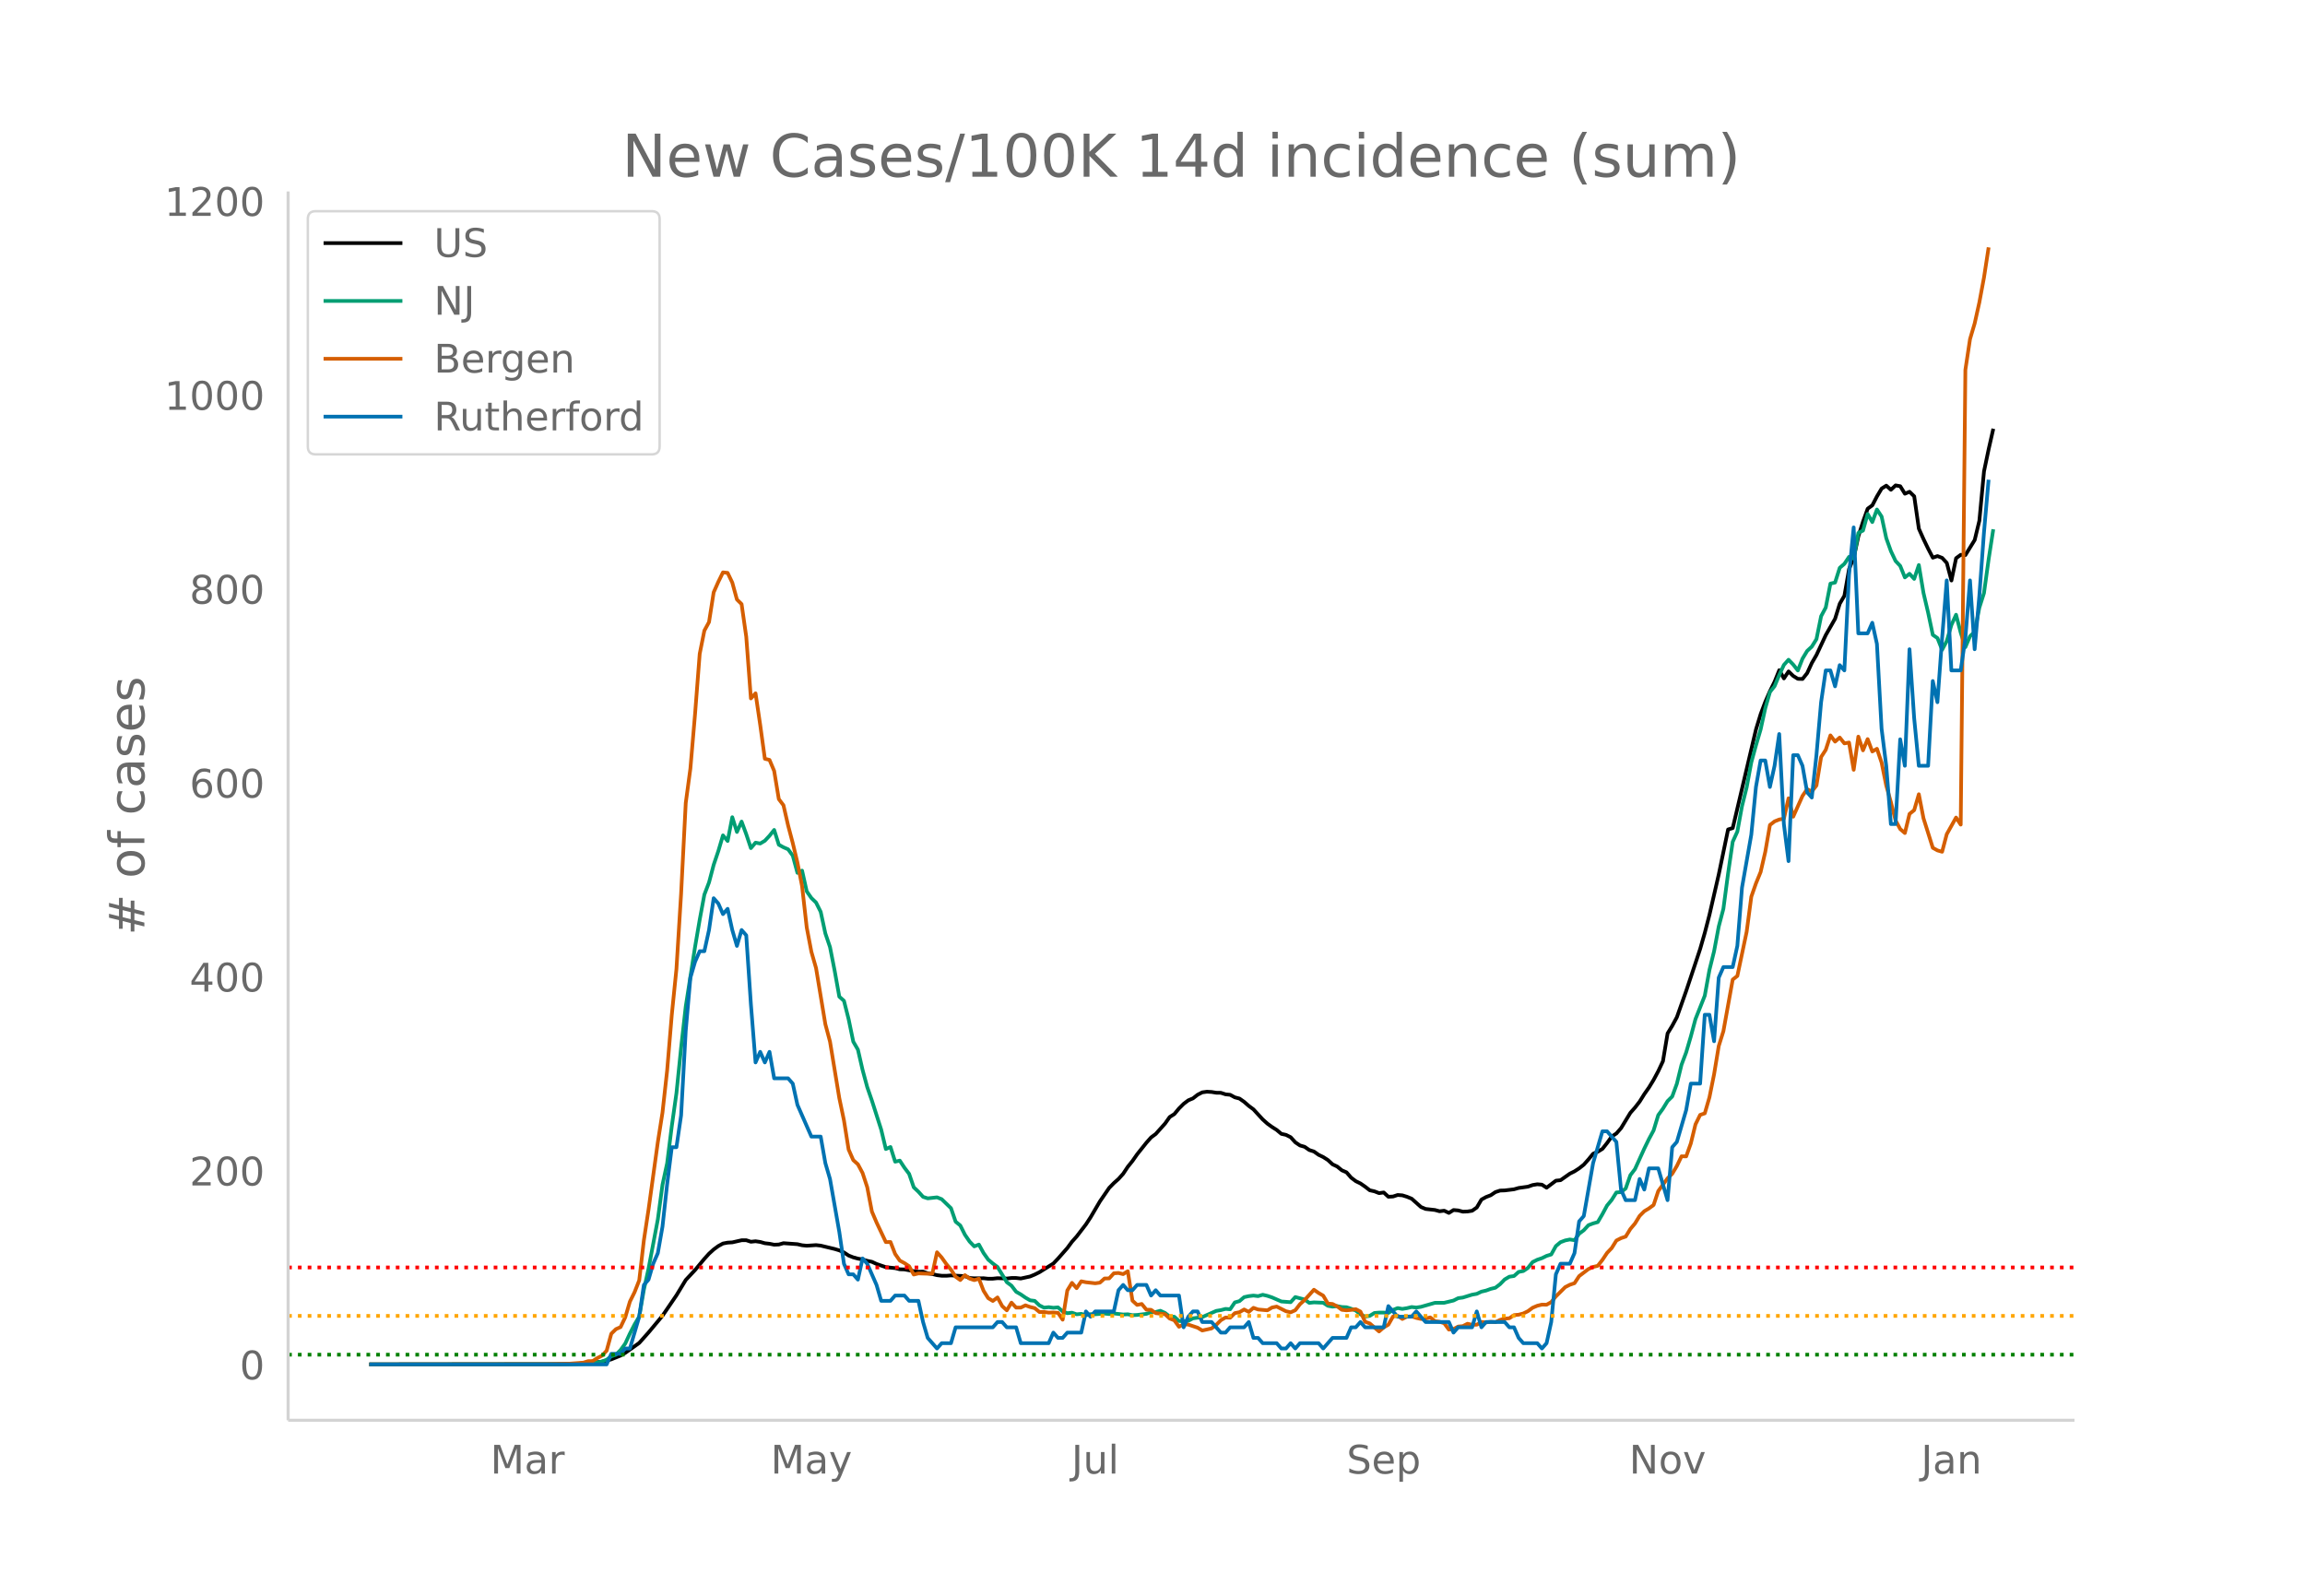 <svg height="864" viewBox="0 0 936 648" width="1248" xmlns="http://www.w3.org/2000/svg" xmlns:xlink="http://www.w3.org/1999/xlink"><defs><style>*{stroke-linecap:butt;stroke-linejoin:round}</style></defs><g id="figure_1"><path d="M0 648h936V0H0z" fill="#fff" id="patch_1"/><g id="axes_1"><path d="M117 576.72h725.4V77.76H117z" fill="none" id="patch_2"/><path clip-path="url(#pd6ad31c8cc)" d="M149.973 554.04l77.471-.09 7.559-.21 5.668-.376 3.78-.447 1.889-.39 1.89-.544 3.779-1.53 1.89-1.09 5.668-4.029 3.779-4.25 5.669-6.788 5.668-8.305 3.78-6.23 3.779-4.04 3.779-4.552 1.89-2.088 1.889-1.716 1.89-1.387 1.889-1.026 1.89-.359 1.889-.108 3.78-.856 1.889-.01 1.89.615 1.889-.198 1.89.275 1.889.53 1.89.214 1.889.38 1.89-.081 1.89-.534 5.668.407 1.89.436 1.889.186 3.779-.249 1.89.21 5.668 1.361 1.89.569 1.89.84 1.889 1.251 1.89.744 1.889.512 1.89.336 1.89.557 1.889.397 1.89.879 3.778 1.3 3.78.39 1.889.471 1.89.055 3.779.702 1.89.241 1.889-.049 1.89.684 1.889.288 1.89.472 1.889.225 1.89.017 1.889-.152 5.669.297 1.89.754 1.889.129 3.779-.029 1.89.198 1.889-.022 1.89-.2 3.779.143 1.89-.223 1.889.005 1.89.211 3.778-.823 1.89-.79 1.89-.941 5.668-3.533 1.89-1.994 3.779-4.292 1.89-2.562 1.889-2.113 3.78-4.927 1.889-2.892 3.779-6.44 3.779-5.504 1.89-1.936 1.889-1.68 1.89-2.104 1.89-2.846 1.889-2.346 1.89-2.704 3.778-4.73 1.89-2.137 1.89-1.4 3.779-4.22 1.89-2.664 1.889-1.196 1.89-2.276 1.889-1.885 1.89-1.428 1.889-.788 1.89-1.474 1.889-.974 1.89-.257 1.89.105 1.889.308 1.89.03 1.889.62 1.89.189 1.889 1.033 1.89.499 1.889 1.326 1.89 1.653 1.89 1.4 3.778 4.107 1.89 1.697 1.89 1.361 1.889 1.199 1.89 1.586 1.889.413 1.89.957 1.89 2.072 1.889 1.276 1.89.54 1.889 1.31 1.89.604 1.889 1.338 1.89.912 1.889 1.208 1.89 1.748 1.89.888 1.889 1.538 1.89.814 1.889 2.177 1.89 1.424 1.889.92 1.89 1.31 1.889 1.464 1.89.426 1.89.73 1.889-.266 1.89 1.738 1.889-.1 1.89-.621 1.889.148 1.89.584 1.889.775 3.78 3.373 1.889.798 3.779.42 1.89.518 1.889-.23 1.89.9 1.889-1.173 1.89.159 1.89.506 1.889-.07 1.89-.301 1.889-1.33 1.89-3.212 1.889-1.042 1.89-.724 1.889-1.271 1.89-.619 1.889-.059 3.78-.462 1.889-.54 3.779-.527 1.89-.659 1.889-.311 1.89.165 1.889 1.23 3.78-2.859 1.889-.191 3.779-2.66 1.89-.936 1.889-1.224 1.89-1.496 1.889-2.132 1.89-2.3 1.89-.807 1.889-1.166 1.89-2.39 1.889-2.615 1.89-1.254 1.889-2.157 3.779-6.218 1.89-2.142 1.89-2.434 1.889-3.024 1.89-2.692 1.889-3.105 1.89-3.53 1.889-4.028 1.89-11.295 1.889-3.095 1.89-3.514 3.779-10.659 3.779-11.32 1.89-5.722 1.889-6.559 1.89-7.303 3.779-16.42 3.779-18.223 1.89-.572 9.447-40.074 1.89-6.183 1.89-5.003 1.889-4.338 1.89-3.83 1.889-4.679 1.89 3.348 1.889-2.84 1.89 1.834 1.889 1.176 1.89.049 1.89-2.383 1.889-4.113 1.89-3.254 3.778-8.082 3.78-6.625 1.889-6.102 1.89-3.242 1.89-10.824 1.889-4.55 1.89-8.782 1.889-5.932 1.89-5.253 1.889-1.376 1.89-3.631 1.889-3.168 1.89-1.18 1.89 1.67 1.889-1.773 1.89.336 1.889 3.04 1.89-.794 1.889 1.845 1.89 13.146 1.889 4.234 1.89 3.91 1.89 3.628 1.889-.65 1.89.724 1.889 2.058 1.89 7.141 1.889-9.056 1.89-1.388 1.889.115 3.78-6.129 1.889-7.821 1.89-20.056 1.889-9.004 1.89-8.295h0" fill="none" stroke="#000" stroke-linecap="round" stroke-width="1.5" id="line2d_1"/><path clip-path="url(#pd6ad31c8cc)" d="M149.973 554.04l83.14-.102 3.78-.15 3.778-.182 3.78-.75 1.889-.718 1.89-1.378 1.89-.647 1.889-1.937 1.89-2.594 1.889-4.082 1.89-3.68 1.889-3.19 1.89-10.927 1.889-8.529 3.78-20.036 1.889-14.051 1.89-8.737 1.889-15.058 1.89-13.396 1.889-18.426 1.89-16.81 3.779-24.153 1.89-11.06 1.889-10.168 1.89-4.947 1.889-7.146 1.89-5.602 1.889-6.37 1.89 2.287 1.889-9.663 1.89 5.997 1.89-4.22 1.889 5.12 1.89 5.656 1.889-2.216 1.89.354 1.889-1.13 1.89-2.026 1.889-2.367 1.89 6.002 1.89 1.046 1.889.816 1.89 2.589 1.889 6.968 1.89-.896 1.889 8.418 1.89 2.713 1.889 1.826 1.89 3.768 1.89 8.772 1.889 5.537 1.89 9.619 1.889 10.527 1.89 1.685 1.889 7.451 1.89 9.123 1.889 3.258 1.89 8.222 1.89 6.982 1.889 5.456 3.779 11.805 1.89 7.89 1.889-.825 1.89 5.958 1.889-.43 1.89 2.877 1.89 2.491 1.889 5.479 1.89 1.782 1.889 2.092 1.89.607 3.778-.416 1.89.749 3.779 3.652 1.89 5.488 1.89 1.543 1.889 3.772 1.89 2.748 1.889 1.964 1.89-.736 1.889 3.435 1.89 2.669 1.889 1.604 1.89 1.388 3.779 6.183 1.89 1.41 1.889 2.465 1.89 1.081 1.889 1.308 1.89 1.095 1.889.23 1.89 1.826 1.89.927 1.889-.2 1.89.244 1.889-.164 1.89 1.645 1.889.718 1.89-.204 1.889.651 1.89-.181 1.89.55 1.889-.413 1.89.036 3.778-.289 1.89.196 1.89-.253 3.779.434 1.89-.084 1.889.36 1.89-.09 3.778-.447 1.89-.674 1.89-.075 1.889-.506 1.89.874 1.89 1.489 1.889.066 1.89 1.725 1.889.142 1.89-.209 1.889-1.01 3.779-.506 5.669-2.513 1.89-.315 1.889-.492 1.89.142 1.889-2.784 1.89-.523 1.889-1.613 1.89-.408 1.89-.226 1.889.226 1.89-.554 1.889.439 1.89.634 3.778 1.649 3.78.288 1.89-2.084 3.778 1.002 1.89 1.36 1.89-.199 3.778.151 1.89 1.232 1.89.346 1.89-.213 1.889.373 1.89.088 1.889.603 1.89.745 1.889 1.547 1.89.909 1.889-.31 1.89-1.17 1.89-.152h1.889l1.89.151 1.889-1.241 1.89-.745 1.889.333 1.89-.306 1.889-.452 1.89.208 1.89-.288 5.668-1.622 3.779-.027 3.779-.913 1.89-.953 1.89-.257 3.778-1.17 1.89-.333 1.89-.895 1.889-.44 1.89-.682 1.889-.456 1.89-1.441 1.889-1.933 1.89-1.112 1.89-.275 1.889-1.671 1.89-.355 1.889-1.272 1.89-2.372 1.889-.94 1.89-.638 1.889-.93 1.89-.577 1.89-3.404 1.889-1.578 1.89-.714 1.889-.385 1.89.292 1.889-2.633 1.89-1.414 1.889-2.052 1.89-.718 1.89-.528 1.889-3.231 1.89-3.51 1.889-2.284 1.89-3.018 1.889-.142 1.89-1.472 1.889-5.39 1.89-2.482 3.779-8.325 1.89-3.874 1.889-3.52 1.89-6.197 1.889-2.602 1.89-3.085 1.889-1.88 1.89-5.185 1.89-7.713 1.889-5.018 1.89-6.459 1.889-7.065 3.779-9.508 1.89-10.435 1.889-7.615 1.89-10.032 1.89-7.203 1.889-14.269 1.89-12.925 1.889-4.163 1.89-10.328 1.889-7.615 1.89-10.173 1.889-6.884 1.89-6.437 1.89-8.63 1.889-6.591 1.89-2.376 1.889-4.53 1.89-4.096 1.889-2.101 1.89 1.95 1.889 2.407 1.89-4.792 1.89-3.138 1.889-1.756 1.89-3.036 1.889-9.313 1.89-3.528 1.889-9.713 1.89-.43 1.889-5.975 1.89-1.613 1.89-2.837 1.889.718 1.89-10.452 1.889-.94 1.89-6.747 1.889 3.29 1.89-5.103 1.889 2.86 1.89 8.78 1.89 5.271 1.889 3.994 1.89 2 1.889 4.667 1.89-1.48 1.889 2.083 1.89-5.63 1.889 11.334 1.89 8.05 1.89 8.972 1.889 1.303 1.89 4.77 1.889-3.55 1.89-6.53 1.889-4.167 1.89 7.283 1.889 5.887 1.89-4.455 1.89-1.751 1.889-9.792 1.89-5.957 1.889-13.724 1.89-12.194h0" fill="none" stroke="#009e73" stroke-linecap="round" stroke-width="1.5" id="line2d_2"/><path clip-path="url(#pd6ad31c8cc)" d="M149.973 554.04l71.803-.084 9.448-.212 5.668-.422 1.89-.591 1.89-.043 1.889-1.224 1.89-.972 1.889-2.027 1.89-6.884 1.89-1.859 1.889-.844 1.89-3.97 1.889-6.378 1.89-3.8 1.889-4.816 1.89-16.26 1.889-12.46 3.78-27.41 1.889-11.994 1.89-17.063 1.889-22.638 1.89-18.625 1.889-30.493 1.89-36.914 1.889-14.021 1.89-22.09 1.89-24.453 1.889-9.418 1.89-3.464 1.889-12.079 1.89-4.265 1.889-3.844 1.89.211 1.889 3.928 1.89 6.884 1.89 1.859 1.889 13.22 1.89 25.087 1.889-2.07 1.89 12.797 1.889 13.769 1.89.464 1.889 4.477 1.89 11.446 1.89 2.492 1.889 8.235 1.89 7.138 1.889 7.898 1.89 9.587 1.889 16.767 1.89 9.883 1.889 6.589 3.78 22.807 1.889 7.053 3.779 22.975 1.89 9.039 1.889 11.825 1.89 4.308 1.889 1.69 1.89 3.547 1.89 5.744 1.889 9.883 1.89 4.435 3.778 7.982 1.89-.042 1.89 4.857 1.889 2.703 1.89 1.013 1.89 1.268 1.889 3.378 1.89-.464 3.778.126 1.89-.042 1.89-8.658 1.889 2.112 1.89 2.66 1.889 2.281 1.89 2.872 1.89 1.352 1.889-1.985 1.89 1.393 1.889.634 1.89-.591 1.889 4.899 1.89 2.999 1.889 1.14 1.89-1.436 1.89 3.505 1.889 1.732 1.89-3.125 1.889 2.027h1.89l1.889-.93 1.89.676 1.889.465 1.89 1.563h1.89l1.889.253 1.89-.042 1.889.127 1.89 2.787 1.889-11.868 1.89-3.083 1.889 2.154 1.89-2.787 1.89.38 3.778.422 1.89-.253 1.89-1.69 1.889-.042 1.89-2.07 1.889-.126 1.89.464 1.89-1.182 1.889 11.952 1.89 1.732 1.889-.38 1.89 2.323 1.889.042 1.89 1.351 3.779.423 1.89 1.774 1.889.718 1.89 2.618 1.889-1.014 1.89.127 3.778 1.267 1.89 1.14 3.78-.844 1.889-1.436 1.89-1.9 1.889-1.099 1.89.085 1.889-1.859 1.89-.38 1.889-1.098 1.89.972 1.89-1.648 1.889.676 3.779.338 1.89-1.14 1.889-.38 3.779 1.9 1.89.422 1.89-.844 1.889-2.45 1.89-1.69 3.778-4.18 1.89 1.309 1.89 1.098 1.889 3.21 1.89.169 1.89.971 1.889 1.394 1.89.211 1.889-.169 1.89-.296 1.889.972 1.89 4.139 1.889.676 3.78 3.252 1.889-1.648 1.89-1.098 1.889-3.336 1.89-.296 1.889 1.31 1.89-.972 1.889-.084 1.89.633 1.89.422 1.889-.168 1.89-.465 1.889 1.52 1.89.254 1.889.591 1.89 2.576 1.889-.21 1.89-1.014 1.89-.17 1.889-.97 1.89.422 1.889-.043 1.89-1.098 1.889.17 1.89-.254 1.889.169 1.89-.93 1.889-.506 1.89-.17 1.89-1.266 1.889-.17 1.89-.506 1.889-.93 1.89-1.393 1.889-.802 1.89-.465 1.889.042 1.89-1.056 1.89-2.322 3.778-3.76 1.89-.97 1.89-.634 1.889-2.872 3.779-2.872 1.89-.845 1.89-.464 1.889-2.408 1.89-2.83 1.889-1.985 1.89-3.04 1.889-.972 1.89-.633 1.889-3.083 1.89-2.239 1.89-3.083 1.889-1.9 1.89-1.141 1.889-1.394 1.89-5.66 3.778-5.152 1.89-1.858 1.89-3.168 1.89-3.928 1.889.043 1.89-5.28 1.889-7.729 1.89-3.843 1.889-.633 1.89-6.505 1.889-9.376 1.89-11.445 1.89-6.04 3.778-20.948 1.89-1.478 3.779-17.95 1.89-14.233 1.889-5.406 1.89-4.604 1.89-8.193 1.889-10.897 1.89-1.478 1.889-.76 1.89-.338 1.889-8.278 1.89 7.475 3.779-8.447 1.89-2.745 1.889.972 1.89-2.45 1.889-11.572 1.89-2.914 1.889-5.871 1.89 2.534 1.889-1.647 1.89 2.365 1.89-.338 1.889 11.066 1.89-13.473 1.889 5.575 1.89-4.562 1.889 5.026 1.89-1.098 1.889 5.617 1.89 9.334 1.89 6.758 1.889 7.39 1.89 3.506 1.889 1.605 1.89-7.77 1.889-1.521 1.89-6.462 1.889 9.756 3.78 11.995 1.889 1.055 1.89.55 1.889-7.138 3.779-6.758 1.89 2.872 1.889-184.65 1.89-12.501 1.89-6.377 1.889-8.49 1.89-10.136 1.889-12.248h0" fill="none" stroke="#d55e00" stroke-linecap="round" stroke-width="1.5" id="line2d_3"/><path clip-path="url(#pd6ad31c8cc)" d="M149.973 554.04h96.367l1.89-4.302h3.779l1.89-2.151h1.889l3.779-12.907 1.89-12.906 1.889-2.151 1.89-6.454 1.89-4.302 1.889-10.755 1.89-17.209 1.889-15.057h1.89l1.889-12.907 1.89-34.417 1.889-21.51 1.89-6.454 1.89-4.302h1.889l1.89-8.605 1.889-12.906 1.89 2.151 1.889 4.302 1.89-2.15 1.889 8.603 1.89 6.454 1.89-6.454 1.889 2.152 1.89 27.964 1.889 23.661 1.89-4.302 1.889 4.302 1.89-4.302 1.889 10.756h5.669l1.89 2.15 1.889 8.605 5.668 12.907h3.78l1.89 10.755 1.889 6.453 3.779 21.511 1.89 12.906 1.889 4.303h1.89l1.889 2.15 1.89-8.604 1.89 2.151 3.778 8.605 1.89 6.453h3.779l1.89-2.151h3.779l1.89 2.151h3.778l1.89 8.604 1.89 6.454 3.778 4.302 1.89-2.151h3.779l1.89-6.454h15.116l1.89-2.15h1.89l1.889 2.15h3.779l1.89 6.454h11.337l1.89-4.302 1.889 2.15h1.89l1.889-2.15h5.669l1.89-8.605 1.889 2.151 1.89-2.15h7.557l1.89-8.605 1.89-2.151 1.89 2.15h1.889l1.89-2.15h3.778l1.89 4.302 1.89-2.151 1.889 2.151h7.558l1.89 12.906 1.89-4.302 1.889-2.15h1.89l1.889 4.301h3.78l3.778 4.303h1.89l1.89-2.152h5.668l1.89-2.15 1.89 6.453h1.889l1.89 2.15h5.668l1.89 2.152h1.889l1.89-2.151 1.89 2.15 1.889-2.15h7.558l1.89 2.15 3.779-4.301h5.668l1.89-4.303h1.89l1.889-2.15 1.89 2.15h7.558l1.89-8.604 3.778 4.302h5.669l1.89-2.15 3.779 4.301h9.447l1.89 4.303 1.89-2.152h5.668l1.89-6.453 1.89 6.453 1.889-2.15h7.558l1.89 2.15h1.89l1.889 4.303 1.89 2.15h5.668l1.89 2.152 1.889-2.151 1.89-8.605 1.89-19.36 1.889-4.302h3.779l1.89-4.302 1.889-12.906 1.89-2.151 3.779-21.511 3.779-12.907h1.89l3.778 4.303 1.89 19.36 1.89 4.302h3.779l1.89-8.605 1.889 4.302 1.89-8.604h3.778l3.78 12.907 1.889-21.511 1.89-2.151 3.779-12.907 1.89-10.755h3.778l1.89-27.964h1.89l1.889 10.755 1.89-25.813 1.89-4.302h3.778l1.89-8.604 1.89-23.662 3.778-21.511 1.89-19.36 1.89-10.755h1.89l1.889 10.755 1.89-8.604 1.889-12.906 1.89 36.568 1.889 15.057 1.89-43.021h1.889l1.89 4.302 1.89 10.755 1.889 2.151 1.89-17.208 1.889-21.511 1.89-12.906h1.889l1.89 6.453 1.889-8.605 1.89 2.152 1.89-38.72 1.889-19.36 1.89 43.022h3.778l1.89-4.302 1.89 8.604 1.889 34.417 1.89 15.058 1.89 23.662h1.889l1.89-34.417 1.889 10.755 1.89-47.324 1.889 27.964 1.89 19.36h3.779l1.89-34.417 1.889 8.604 1.89-25.813 1.889-23.662 1.89 36.569h3.778l1.89-12.907 1.89-23.662 1.89 27.964 1.889-21.51 1.89-25.814 1.889-21.51h0" fill="none" stroke="#0072b2" stroke-linecap="round" stroke-width="1.5" id="line2d_4"/><path clip-path="url(#pd6ad31c8cc)" d="M117 550.103h725.4" fill="none" stroke="green" stroke-dasharray="1.5,2.475" stroke-width="1.5" id="line2d_5"/><path clip-path="url(#pd6ad31c8cc)" d="M117 534.354h725.4" fill="none" stroke="orange" stroke-dasharray="1.5,2.475" stroke-width="1.5" id="line2d_6"/><path clip-path="url(#pd6ad31c8cc)" d="M117 514.669h725.4" fill="none" stroke="red" stroke-dasharray="1.5,2.475" stroke-width="1.5" id="line2d_7"/><path d="M117 576.72V77.76" fill="none" stroke="#d3d3d3" stroke-linecap="square" stroke-width="1.25" id="patch_3"/><path d="M117 576.72h725.4" fill="none" stroke="#d3d3d3" stroke-linecap="square" stroke-width="1.25" id="patch_4"/><g id="matplotlib.axis_1"><g id="xtick_1"><g transform="matrix(.16 0 0 -.16 199.124 598.378)" fill="#696969" id="text_1"><defs><path d="M9.813 72.906h14.703l18.593-49.61 18.703 49.61h14.704V0H66.89v64.016l-18.797-50h-9.907l-18.796 50V0H9.813z" id="DejaVuSans-77"/><path d="M34.281 27.484q-10.89 0-15.093-2.484-4.204-2.484-4.204-8.5 0-4.781 3.157-7.594 3.156-2.797 8.562-2.797 7.485 0 12 5.297 4.516 5.297 4.516 14.078v2zm17.922 3.72V0H43.22v8.297Q40.14 3.328 35.547.953q-4.594-2.375-11.234-2.375-8.391 0-13.36 4.719Q6 8.016 6 15.922q0 9.219 6.172 13.906 6.187 4.688 18.437 4.688h12.61v.89q0 6.203-4.078 9.594-4.078 3.39-11.453 3.39-4.688 0-9.141-1.124-4.438-1.125-8.531-3.375v8.312q4.921 1.906 9.562 2.844 4.64.953 9.031.953 11.875 0 17.735-6.156 5.86-6.14 5.86-18.64z" id="DejaVuSans-97"/><path d="M41.11 46.297q-1.516.875-3.297 1.281Q36.03 48 33.89 48q-7.625 0-11.703-4.953-4.079-4.953-4.079-14.234V0H9.08v54.688h9.03v-8.5q2.844 4.984 7.375 7.39Q30.031 56 36.531 56q.922 0 2.047-.125 1.125-.11 2.484-.36z" id="DejaVuSans-114"/></defs><use xlink:href="#DejaVuSans-77"/><use x="86.279" xlink:href="#DejaVuSans-97"/><use x="147.559" xlink:href="#DejaVuSans-114"/></g></g><g id="xtick_2"><g transform="matrix(.16 0 0 -.16 312.94 598.378)" fill="#696969" id="text_2"><defs><path d="M32.172-5.078q-3.797-9.766-7.422-12.735-3.61-2.984-9.656-2.984H7.906v7.516h5.282q3.703 0 5.75 1.765Q21-9.766 23.483-3.219l1.61 4.094-22.11 53.813H12.5l17.094-42.766 17.093 42.766h9.516z" id="DejaVuSans-121"/></defs><use xlink:href="#DejaVuSans-77"/><use x="86.279" xlink:href="#DejaVuSans-97"/><use x="147.559" xlink:href="#DejaVuSans-121"/></g></g><g id="xtick_3"><g transform="matrix(.16 0 0 -.16 435.09 598.378)" fill="#696969" id="text_3"><defs><path d="M9.813 72.906h9.859V5.078q0-13.187-5-19.14-5-5.954-16.094-5.954h-3.75v8.297h3.078q6.531 0 9.219 3.672Q9.813-4.39 9.813 5.078z" id="DejaVuSans-74"/><path d="M8.5 21.578v33.11h8.984V21.922q0-7.766 3.016-11.656 3.031-3.875 9.094-3.875 7.265 0 11.484 4.64 4.234 4.64 4.234 12.656v31h8.985V0h-8.984v8.406Q42.047 3.422 37.718 1q-4.313-2.422-10.032-2.422-9.421 0-14.312 5.86Q8.5 10.296 8.5 21.578zM31.11 56z" id="DejaVuSans-117"/><path d="M9.422 75.984h8.984V0H9.422z" id="DejaVuSans-108"/></defs><use xlink:href="#DejaVuSans-74"/><use x="29.492" xlink:href="#DejaVuSans-117"/><use x="92.871" xlink:href="#DejaVuSans-108"/></g></g><g id="xtick_4"><g transform="matrix(.16 0 0 -.16 546.816 598.378)" fill="#696969" id="text_4"><defs><path d="M53.516 70.516V60.89q-5.61 2.687-10.594 4-4.984 1.328-9.625 1.328-8.047 0-12.422-3.125t-4.375-8.89q0-4.845 2.906-7.313 2.907-2.453 11.016-3.97l5.953-1.218q11.031-2.11 16.281-7.406 5.25-5.297 5.25-14.172 0-10.61-7.11-16.078-7.093-5.469-20.812-5.469-5.172 0-11.015 1.172Q13.14.922 6.89 3.219v10.156q6-3.36 11.765-5.078 5.766-1.703 11.328-1.703 8.438 0 13.032 3.312 4.593 3.328 4.593 9.485 0 5.359-3.297 8.39-3.296 3.032-10.812 4.547L27.484 33.5q-11.03 2.188-15.968 6.875-4.922 4.688-4.922 13.047 0 9.672 6.812 15.234 6.813 5.563 18.766 5.563 5.14 0 10.453-.938 5.328-.922 10.89-2.765z" id="DejaVuSans-83"/><path d="M56.203 29.594v-4.39H14.891q.593-9.282 5.593-14.142 5-4.859 13.938-4.859 5.172 0 10.031 1.266 4.86 1.265 9.656 3.812v-8.5Q49.266.734 44.187-.344 39.11-1.422 33.892-1.422q-13.094 0-20.735 7.61-7.64 7.625-7.64 20.625 0 13.421 7.25 21.296Q20.016 56 32.328 56q11.031 0 17.453-7.11 6.422-7.093 6.422-19.296zm-8.984 2.64q-.094 7.36-4.125 11.75-4.032 4.407-10.672 4.407-7.516 0-12.031-4.25-4.516-4.25-5.203-11.97z" id="DejaVuSans-101"/><path d="M18.11 8.203v-29H9.077v75.484h9.031v-8.296q2.844 4.875 7.157 7.234Q29.594 56 35.594 56q9.968 0 16.187-7.906 6.235-7.907 6.235-20.797T51.78 6.484q-6.218-7.906-16.187-7.906-6 0-10.328 2.375-4.313 2.375-7.157 7.25zm30.578 19.094q0 9.906-4.079 15.547-4.078 5.64-11.203 5.64-7.14 0-11.218-5.64-4.079-5.64-4.079-15.547 0-9.906 4.078-15.547 4.079-5.64 11.22-5.64 7.124 0 11.202 5.64t4.078 15.547z" id="DejaVuSans-112"/></defs><use xlink:href="#DejaVuSans-83"/><use x="63.477" xlink:href="#DejaVuSans-101"/><use x="125" xlink:href="#DejaVuSans-112"/></g></g><g id="xtick_5"><g transform="matrix(.16 0 0 -.16 661.543 598.378)" fill="#696969" id="text_5"><defs><path d="M9.813 72.906h13.28l32.329-60.984v60.984h9.562V0h-13.28L19.39 60.984V0H9.813z" id="DejaVuSans-78"/><path d="M30.61 48.39q-7.22 0-11.422-5.64-4.204-5.64-4.204-15.453 0-9.813 4.172-15.453 4.188-5.64 11.453-5.64 7.188 0 11.375 5.655 4.203 5.672 4.203 15.438 0 9.719-4.203 15.406-4.187 5.688-11.375 5.688zm0 7.61q11.718 0 18.406-7.625 6.703-7.61 6.703-21.078 0-13.422-6.703-21.078-6.688-7.64-18.407-7.64-11.765 0-18.437 7.64-6.656 7.656-6.656 21.078 0 13.469 6.656 21.078Q18.844 56 30.609 56z" id="DejaVuSans-111"/><path d="M2.984 54.688H12.5L29.594 8.797l17.093 45.89h9.516L35.687 0H23.485z" id="DejaVuSans-118"/></defs><use xlink:href="#DejaVuSans-78"/><use x="74.805" xlink:href="#DejaVuSans-111"/><use x="135.986" xlink:href="#DejaVuSans-118"/></g></g><g id="xtick_6"><g transform="matrix(.16 0 0 -.16 780.089 598.378)" fill="#696969" id="text_6"><defs><path d="M54.89 33.016V0h-8.984v32.719q0 7.765-3.031 11.61-3.031 3.858-9.078 3.858-7.281 0-11.484-4.64-4.204-4.625-4.204-12.64V0H9.08v54.688h9.03v-8.5q3.235 4.937 7.594 7.374Q30.078 56 35.797 56q9.422 0 14.25-5.828 4.844-5.828 4.844-17.156z" id="DejaVuSans-110"/></defs><use xlink:href="#DejaVuSans-74"/><use x="29.492" xlink:href="#DejaVuSans-97"/><use x="90.771" xlink:href="#DejaVuSans-110"/></g></g></g><g id="matplotlib.axis_2"><g id="ytick_1"><g transform="matrix(.16 0 0 -.16 97.32 560.119)" fill="#696969" id="text_7"><defs><path d="M31.781 66.406q-7.61 0-11.453-7.5Q16.5 51.422 16.5 36.375q0-14.984 3.828-22.484 3.844-7.5 11.453-7.5 7.672 0 11.5 7.5 3.844 7.5 3.844 22.484 0 15.047-3.844 22.531-3.828 7.5-11.5 7.5zm0 7.813q12.266 0 18.735-9.703 6.468-9.688 6.468-28.141 0-18.406-6.468-28.11-6.47-9.687-18.735-9.687-12.25 0-18.718 9.688-6.47 9.703-6.47 28.109 0 18.453 6.47 28.14Q19.53 74.22 31.78 74.22z" id="DejaVuSans-48"/></defs><use xlink:href="#DejaVuSans-48"/></g></g><g id="ytick_2"><g transform="matrix(.16 0 0 -.16 76.96 481.376)" fill="#696969" id="text_8"><defs><path d="M19.188 8.297h34.421V0H7.33v8.297q5.609 5.812 15.296 15.594 9.703 9.797 12.188 12.64 4.734 5.313 6.609 9 1.89 3.688 1.89 7.25 0 5.813-4.078 9.469-4.078 3.672-10.625 3.672-4.64 0-9.797-1.61-5.14-1.609-11-4.89v9.969Q13.767 71.78 18.938 73q5.188 1.219 9.485 1.219 11.328 0 18.062-5.672 6.735-5.656 6.735-15.125 0-4.5-1.688-8.531-1.672-4.016-6.125-9.485-1.218-1.422-7.765-8.187-6.532-6.766-18.453-18.922z" id="DejaVuSans-50"/></defs><use xlink:href="#DejaVuSans-50"/><use x="63.623" xlink:href="#DejaVuSans-48"/><use x="127.246" xlink:href="#DejaVuSans-48"/></g></g><g id="ytick_3"><g transform="matrix(.16 0 0 -.16 76.96 402.634)" fill="#696969" id="text_9"><defs><path d="M37.797 64.313L12.89 25.39h24.906zm-2.594 8.593H47.61V25.391h10.407v-8.203H47.609V0h-9.812v17.188H4.89v9.515z" id="DejaVuSans-52"/></defs><use xlink:href="#DejaVuSans-52"/><use x="63.623" xlink:href="#DejaVuSans-48"/><use x="127.246" xlink:href="#DejaVuSans-48"/></g></g><g id="ytick_4"><g transform="matrix(.16 0 0 -.16 76.96 323.891)" fill="#696969" id="text_10"><defs><path d="M33.016 40.375q-6.641 0-10.532-4.547-3.875-4.531-3.875-12.437 0-7.86 3.875-12.438 3.891-4.562 10.532-4.562 6.64 0 10.515 4.562 3.875 4.578 3.875 12.438 0 7.906-3.875 12.437-3.875 4.547-10.515 4.547zm19.578 30.922v-8.984q-3.719 1.75-7.5 2.671-3.782.938-7.5.938-9.766 0-14.922-6.594-5.14-6.594-5.875-19.922 2.875 4.25 7.219 6.516 4.359 2.266 9.578 2.266 10.984 0 17.36-6.672 6.374-6.657 6.374-18.125 0-11.235-6.64-18.032-6.641-6.78-17.672-6.78-12.657 0-19.344 9.687-6.688 9.703-6.688 28.109 0 17.281 8.204 27.563 8.203 10.28 22.015 10.28 3.719 0 7.5-.734t7.89-2.187z" id="DejaVuSans-54"/></defs><use xlink:href="#DejaVuSans-54"/><use x="63.623" xlink:href="#DejaVuSans-48"/><use x="127.246" xlink:href="#DejaVuSans-48"/></g></g><g id="ytick_5"><g transform="matrix(.16 0 0 -.16 76.96 245.149)" fill="#696969" id="text_11"><defs><path d="M31.781 34.625q-7.031 0-11.062-3.766-4.016-3.765-4.016-10.343 0-6.594 4.016-10.36Q24.75 6.391 31.78 6.391q7.032 0 11.078 3.78 4.063 3.798 4.063 10.345 0 6.578-4.031 10.343-4.016 3.766-11.11 3.766zm-9.86 4.188q-6.343 1.562-9.89 5.906Q8.5 49.079 8.5 55.329q0 8.733 6.219 13.812 6.234 5.078 17.062 5.078 10.89 0 17.094-5.078 6.203-5.079 6.203-13.813 0-6.25-3.547-10.61-3.531-4.343-9.828-5.906 7.125-1.656 11.094-6.5 3.984-4.828 3.984-11.796 0-10.61-6.468-16.282-6.47-5.656-18.532-5.656-12.047 0-18.531 5.656-6.469 5.672-6.469 16.282 0 6.968 4 11.797 4.016 4.843 11.14 6.5zM18.314 54.39q0-5.657 3.53-8.828 3.548-3.172 9.938-3.172 6.36 0 9.938 3.172 3.593 3.171 3.593 8.828 0 5.672-3.593 8.843-3.578 3.172-9.938 3.172-6.39 0-9.937-3.172-3.532-3.172-3.532-8.843z" id="DejaVuSans-56"/></defs><use xlink:href="#DejaVuSans-56"/><use x="63.623" xlink:href="#DejaVuSans-48"/><use x="127.246" xlink:href="#DejaVuSans-48"/></g></g><g id="ytick_6"><g transform="matrix(.16 0 0 -.16 66.78 166.407)" fill="#696969" id="text_12"><defs><path d="M12.406 8.297h16.11v55.625l-17.532-3.516v8.985l17.438 3.515h9.86V8.296H54.39V0H12.406z" id="DejaVuSans-49"/></defs><use xlink:href="#DejaVuSans-49"/><use x="63.623" xlink:href="#DejaVuSans-48"/><use x="127.246" xlink:href="#DejaVuSans-48"/><use x="190.869" xlink:href="#DejaVuSans-48"/></g></g><g id="ytick_7"><g transform="matrix(.16 0 0 -.16 66.78 87.664)" fill="#696969" id="text_13"><use xlink:href="#DejaVuSans-49"/><use x="63.623" xlink:href="#DejaVuSans-50"/><use x="127.246" xlink:href="#DejaVuSans-48"/><use x="190.869" xlink:href="#DejaVuSans-48"/></g></g><g transform="matrix(0 -.2 -.2 0 58.62 379.813)" fill="#696969" id="text_14"><defs><path d="M51.125 44H36.922l-4.11-16.313h14.313zm-7.328 27.781l-5.078-20.265h14.265L58.11 71.78h7.813L60.89 51.516h15.234V44h-17.14l-4-16.313h15.53V20.22H53.079L48 0h-7.813l5.032 20.219H30.906L25.875 0h-7.86l5.079 20.219H7.719v7.468h17.187L29 44H13.281v7.516h17.625l4.985 20.265z" id="DejaVuSans-35"/><path d="M37.11 75.984V68.5h-8.594q-4.828 0-6.72-1.953-1.874-1.953-1.874-7.031v-4.828h14.797v-6.985H19.922V0H10.89v47.703H2.297v6.984h8.594V58.5q0 9.125 4.25 13.297 4.25 4.187 13.468 4.187z" id="DejaVuSans-102"/><path d="M48.781 52.594v-8.407q-3.812 2.11-7.64 3.157-3.828 1.047-7.735 1.047-8.75 0-13.593-5.547-4.829-5.532-4.829-15.547 0-10.016 4.829-15.563 4.843-5.53 13.593-5.53 3.907 0 7.735 1.046 3.828 1.047 7.64 3.156V2.094Q45.016.344 40.984-.531q-4.015-.89-8.562-.89-12.36 0-19.64 7.765-7.266 7.765-7.266 20.953 0 13.375 7.343 21.031Q20.22 56 33.016 56q4.14 0 8.093-.86 3.953-.843 7.672-2.546z" id="DejaVuSans-99"/><path d="M44.281 53.078v-8.5q-3.797 1.953-7.906 2.922-4.094.984-8.5.984-6.688 0-10.031-2.047-3.344-2.046-3.344-6.156 0-3.125 2.39-4.906 2.391-1.781 9.626-3.39l3.078-.688q9.562-2.047 13.593-5.781 4.032-3.735 4.032-10.422 0-7.625-6.032-12.078-6.03-4.438-16.578-4.438-4.39 0-9.156.86Q10.688.296 5.422 2v9.281q4.984-2.594 9.812-3.89 4.829-1.282 9.579-1.282 6.343 0 9.75 2.172 3.421 2.172 3.421 6.125 0 3.656-2.468 5.61-2.453 1.953-10.813 3.765l-3.125.735q-8.344 1.75-12.062 5.39-3.704 3.64-3.704 9.985 0 7.718 5.47 11.906Q16.75 56 26.811 56q4.97 0 9.36-.734 4.406-.72 8.11-2.188z" id="DejaVuSans-115"/></defs><use xlink:href="#DejaVuSans-35"/><use x="83.789" xlink:href="#DejaVuSans-32"/><use x="115.576" xlink:href="#DejaVuSans-111"/><use x="176.758" xlink:href="#DejaVuSans-102"/><use x="211.963" xlink:href="#DejaVuSans-32"/><use x="243.75" xlink:href="#DejaVuSans-99"/><use x="298.73" xlink:href="#DejaVuSans-97"/><use x="360.01" xlink:href="#DejaVuSans-115"/><use x="412.109" xlink:href="#DejaVuSans-101"/><use x="473.633" xlink:href="#DejaVuSans-115"/></g></g><g transform="matrix(.24 0 0 -.24 252.577 71.76)" fill="#696969" id="text_15"><defs><path d="M4.203 54.688h8.985l11.234-42.672 11.172 42.672h10.593l11.235-42.672 11.187 42.672h8.985L63.28 0H52.688L40.922 44.828 29.109 0H18.5z" id="DejaVuSans-119"/><path d="M64.406 67.281v-10.39q-4.984 4.64-10.625 6.922-5.64 2.296-11.984 2.296-12.5 0-19.14-7.64-6.641-7.64-6.641-22.094 0-14.406 6.64-22.047 6.64-7.64 19.14-7.64 6.345 0 11.985 2.296 5.64 2.297 10.625 6.938V5.609Q59.234 2.094 53.437.33q-5.78-1.75-12.218-1.75-16.563 0-26.094 10.124-9.516 10.14-9.516 27.672 0 17.578 9.516 27.703 9.531 10.14 26.094 10.14 6.531 0 12.312-1.734 5.797-1.734 10.875-5.203z" id="DejaVuSans-67"/><path d="M25.39 72.906h8.297L8.297-9.28H0z" id="DejaVuSans-47"/><path d="M9.813 72.906h9.859V42.094L52.39 72.906h12.703L28.906 38.922 67.672 0H54.688L19.672 35.11V0h-9.86z" id="DejaVuSans-75"/><path d="M45.406 46.39v29.594h8.985V0h-8.985v8.203Q42.578 3.328 38.25.953q-4.313-2.375-10.375-2.375-9.906 0-16.14 7.906-6.22 7.922-6.22 20.813 0 12.89 6.22 20.797Q17.968 56 27.874 56q6.063 0 10.375-2.375 4.328-2.36 7.156-7.234zm-30.61-19.093q0-9.906 4.079-15.547 4.078-5.64 11.203-5.64 7.125 0 11.219 5.64 4.11 5.64 4.11 15.547 0 9.906-4.11 15.547-4.094 5.64-11.219 5.64-7.125 0-11.203-5.64-4.078-5.64-4.078-15.547z" id="DejaVuSans-100"/><path d="M9.422 54.688h8.984V0H9.422zm0 21.296h8.984v-11.39H9.422z" id="DejaVuSans-105"/><path d="M31 75.875q-6.531-11.219-9.719-22.219-3.172-10.984-3.172-22.265 0-11.266 3.203-22.328Q24.517-2 31-13.188h-7.813Q15.875-1.704 12.235 9.375q-3.64 11.078-3.64 22.016 0 10.89 3.61 21.922 3.624 11.046 10.983 22.562z" id="DejaVuSans-40"/><path d="M52 44.188q3.375 6.062 8.063 8.937Q64.75 56 71.093 56q8.548 0 13.188-5.984 4.64-5.97 4.64-17V0h-9.03v32.719q0 7.86-2.797 11.656-2.781 3.813-8.485 3.813-6.984 0-11.046-4.641-4.047-4.625-4.047-12.64V0h-9.032v32.719q0 7.906-2.78 11.687-2.782 3.782-8.595 3.782-6.89 0-10.953-4.657-4.047-4.656-4.047-12.625V0H9.08v54.688h9.03v-8.5q3.078 5.03 7.375 7.421Q29.781 56 35.687 56q5.97 0 10.141-3.031Q50 49.953 52 44.187z" id="DejaVuSans-109"/><path d="M8.016 75.875h7.812q7.313-11.516 10.953-22.563 3.64-11.03 3.64-21.921 0-10.938-3.64-22.016-3.64-11.078-10.953-22.563H8.016Q14.5-2 17.703 9.063q3.203 11.063 3.203 22.329 0 11.28-3.203 22.265-3.203 11-9.687 22.219z" id="DejaVuSans-41"/></defs><use xlink:href="#DejaVuSans-78"/><use x="74.805" xlink:href="#DejaVuSans-101"/><use x="136.328" xlink:href="#DejaVuSans-119"/><use x="218.115" xlink:href="#DejaVuSans-32"/><use x="249.902" xlink:href="#DejaVuSans-67"/><use x="319.727" xlink:href="#DejaVuSans-97"/><use x="381.006" xlink:href="#DejaVuSans-115"/><use x="433.105" xlink:href="#DejaVuSans-101"/><use x="494.629" xlink:href="#DejaVuSans-115"/><use x="546.729" xlink:href="#DejaVuSans-47"/><use x="580.42" xlink:href="#DejaVuSans-49"/><use x="644.043" xlink:href="#DejaVuSans-48"/><use x="707.666" xlink:href="#DejaVuSans-48"/><use x="771.289" xlink:href="#DejaVuSans-75"/><use x="836.865" xlink:href="#DejaVuSans-32"/><use x="868.652" xlink:href="#DejaVuSans-49"/><use x="932.275" xlink:href="#DejaVuSans-52"/><use x="995.898" xlink:href="#DejaVuSans-100"/><use x="1059.375" xlink:href="#DejaVuSans-32"/><use x="1091.162" xlink:href="#DejaVuSans-105"/><use x="1118.945" xlink:href="#DejaVuSans-110"/><use x="1182.324" xlink:href="#DejaVuSans-99"/><use x="1237.305" xlink:href="#DejaVuSans-105"/><use x="1265.088" xlink:href="#DejaVuSans-100"/><use x="1328.564" xlink:href="#DejaVuSans-101"/><use x="1390.088" xlink:href="#DejaVuSans-110"/><use x="1453.467" xlink:href="#DejaVuSans-99"/><use x="1508.447" xlink:href="#DejaVuSans-101"/><use x="1569.971" xlink:href="#DejaVuSans-32"/><use x="1601.758" xlink:href="#DejaVuSans-40"/><use x="1640.771" xlink:href="#DejaVuSans-115"/><use x="1692.871" xlink:href="#DejaVuSans-117"/><use x="1756.25" xlink:href="#DejaVuSans-109"/><use x="1853.662" xlink:href="#DejaVuSans-41"/></g><g id="legend_1"><path d="M128.2 184.5h136.45q3.2 0 3.2-3.2V88.96q0-3.2-3.2-3.2H128.2q-3.2 0-3.2 3.2v92.34q0 3.2 3.2 3.2z" fill="none" opacity=".8" stroke="#ccc" id="patch_5"/><path d="M131.4 98.718h32" fill="none" stroke="#000" stroke-linecap="round" stroke-width="1.5" id="line2d_8"/><g transform="matrix(.16 0 0 -.16 176.2 104.317)" fill="#696969" id="text_16"><defs><path d="M8.688 72.906h9.921V28.61q0-11.718 4.235-16.875 4.25-5.14 13.781-5.14 9.469 0 13.719 5.14 4.25 5.157 4.25 16.875v44.297H64.5V27.391q0-14.25-7.063-21.532-7.046-7.28-20.812-7.28-13.828 0-20.89 7.28-7.047 7.282-7.047 21.532z" id="DejaVuSans-85"/></defs><use xlink:href="#DejaVuSans-85"/><use x="73.193" xlink:href="#DejaVuSans-83"/></g><path d="M131.4 122.203h32" fill="none" stroke="#009e73" stroke-linecap="round" stroke-width="1.5" id="line2d_10"/><g transform="matrix(.16 0 0 -.16 176.2 127.802)" fill="#696969" id="text_17"><use xlink:href="#DejaVuSans-78"/><use x="74.805" xlink:href="#DejaVuSans-74"/></g><path d="M131.4 145.688h32" fill="none" stroke="#d55e00" stroke-linecap="round" stroke-width="1.5" id="line2d_12"/><g transform="matrix(.16 0 0 -.16 176.2 151.287)" fill="#696969" id="text_18"><defs><path d="M19.672 34.813V8.108H35.5q7.953 0 11.781 3.297 3.844 3.297 3.844 10.078 0 6.844-3.844 10.078-3.828 3.25-11.781 3.25zm0 29.984V42.828h14.61q7.218 0 10.75 2.703 3.546 2.719 3.546 8.282 0 5.515-3.547 8.25-3.531 2.734-10.75 2.734zm-9.86 8.11h25.204q11.28 0 17.375-4.688Q58.5 63.53 58.5 54.89q0-6.703-3.125-10.657-3.125-3.953-9.188-4.922 7.282-1.562 11.313-6.53 4.031-4.954 4.031-12.376 0-9.765-6.64-15.093Q48.25 0 35.984 0H9.812z" id="DejaVuSans-66"/><path d="M45.406 27.984q0 9.766-4.031 15.125-4.016 5.375-11.297 5.375-7.219 0-11.25-5.375-4.031-5.359-4.031-15.125 0-9.718 4.031-15.093t11.25-5.375q7.281 0 11.297 5.375 4.031 5.375 4.031 15.093zm8.985-21.203q0-13.953-6.203-20.765Q42-20.797 29.203-20.797q-4.734 0-8.937.703-4.203.703-8.157 2.172v8.735q3.954-2.141 7.813-3.157 3.86-1.031 7.86-1.031 8.843 0 13.234 4.61 4.39 4.609 4.39 13.937v4.453q-2.781-4.844-7.125-7.234Q33.938 0 27.875 0 17.828 0 11.672 7.656q-6.156 7.672-6.156 20.328 0 12.688 6.156 20.344Q17.828 56 27.875 56q6.063 0 10.406-2.39 4.344-2.391 7.125-7.22v8.297h8.985z" id="DejaVuSans-103"/></defs><use xlink:href="#DejaVuSans-66"/><use x="68.604" xlink:href="#DejaVuSans-101"/><use x="130.127" xlink:href="#DejaVuSans-114"/><use x="169.49" xlink:href="#DejaVuSans-103"/><use x="232.967" xlink:href="#DejaVuSans-101"/><use x="294.49" xlink:href="#DejaVuSans-110"/></g><path d="M131.4 169.173h32" fill="none" stroke="#0072b2" stroke-linecap="round" stroke-width="1.5" id="line2d_14"/><g transform="matrix(.16 0 0 -.16 176.2 174.773)" fill="#696969" id="text_19"><defs><path d="M44.39 34.188q3.172-1.079 6.172-4.594 3-3.516 6.032-9.672L66.609 0H56l-9.313 18.703q-3.624 7.328-7.015 9.719-3.39 2.39-9.25 2.39h-10.75V0h-9.86v72.906h22.266q12.5 0 18.656-5.234 6.157-5.219 6.157-15.766 0-6.89-3.203-11.437-3.204-4.532-9.297-6.282zM19.673 64.797V38.922h12.406q7.125 0 10.766 3.297 3.64 3.297 3.64 9.687 0 6.39-3.64 9.64-3.64 3.25-10.766 3.25z" id="DejaVuSans-82"/><path d="M18.313 70.219V54.688h18.5v-6.985h-18.5V18.016q0-6.688 1.828-8.594 1.828-1.906 7.453-1.906h9.218V0h-9.218q-10.407 0-14.36 3.875-3.953 3.89-3.953 14.14v29.688H2.687v6.984h6.594V70.22z" id="DejaVuSans-116"/><path d="M54.89 33.016V0h-8.984v32.719q0 7.765-3.031 11.61-3.031 3.858-9.078 3.858-7.281 0-11.484-4.64-4.204-4.625-4.204-12.64V0H9.08v75.984h9.03V46.188q3.235 4.937 7.594 7.374Q30.078 56 35.797 56q9.422 0 14.25-5.828 4.844-5.828 4.844-17.156z" id="DejaVuSans-104"/></defs><use xlink:href="#DejaVuSans-82"/><use x="64.982" xlink:href="#DejaVuSans-117"/><use x="128.361" xlink:href="#DejaVuSans-116"/><use x="167.57" xlink:href="#DejaVuSans-104"/><use x="230.949" xlink:href="#DejaVuSans-101"/><use x="292.473" xlink:href="#DejaVuSans-114"/><use x="333.586" xlink:href="#DejaVuSans-102"/><use x="368.791" xlink:href="#DejaVuSans-111"/><use x="429.973" xlink:href="#DejaVuSans-114"/><use x="469.336" xlink:href="#DejaVuSans-100"/></g></g></g></g><defs><clipPath id="pd6ad31c8cc"><path d="M117 77.76h725.4v498.96H117z"/></clipPath></defs></svg>